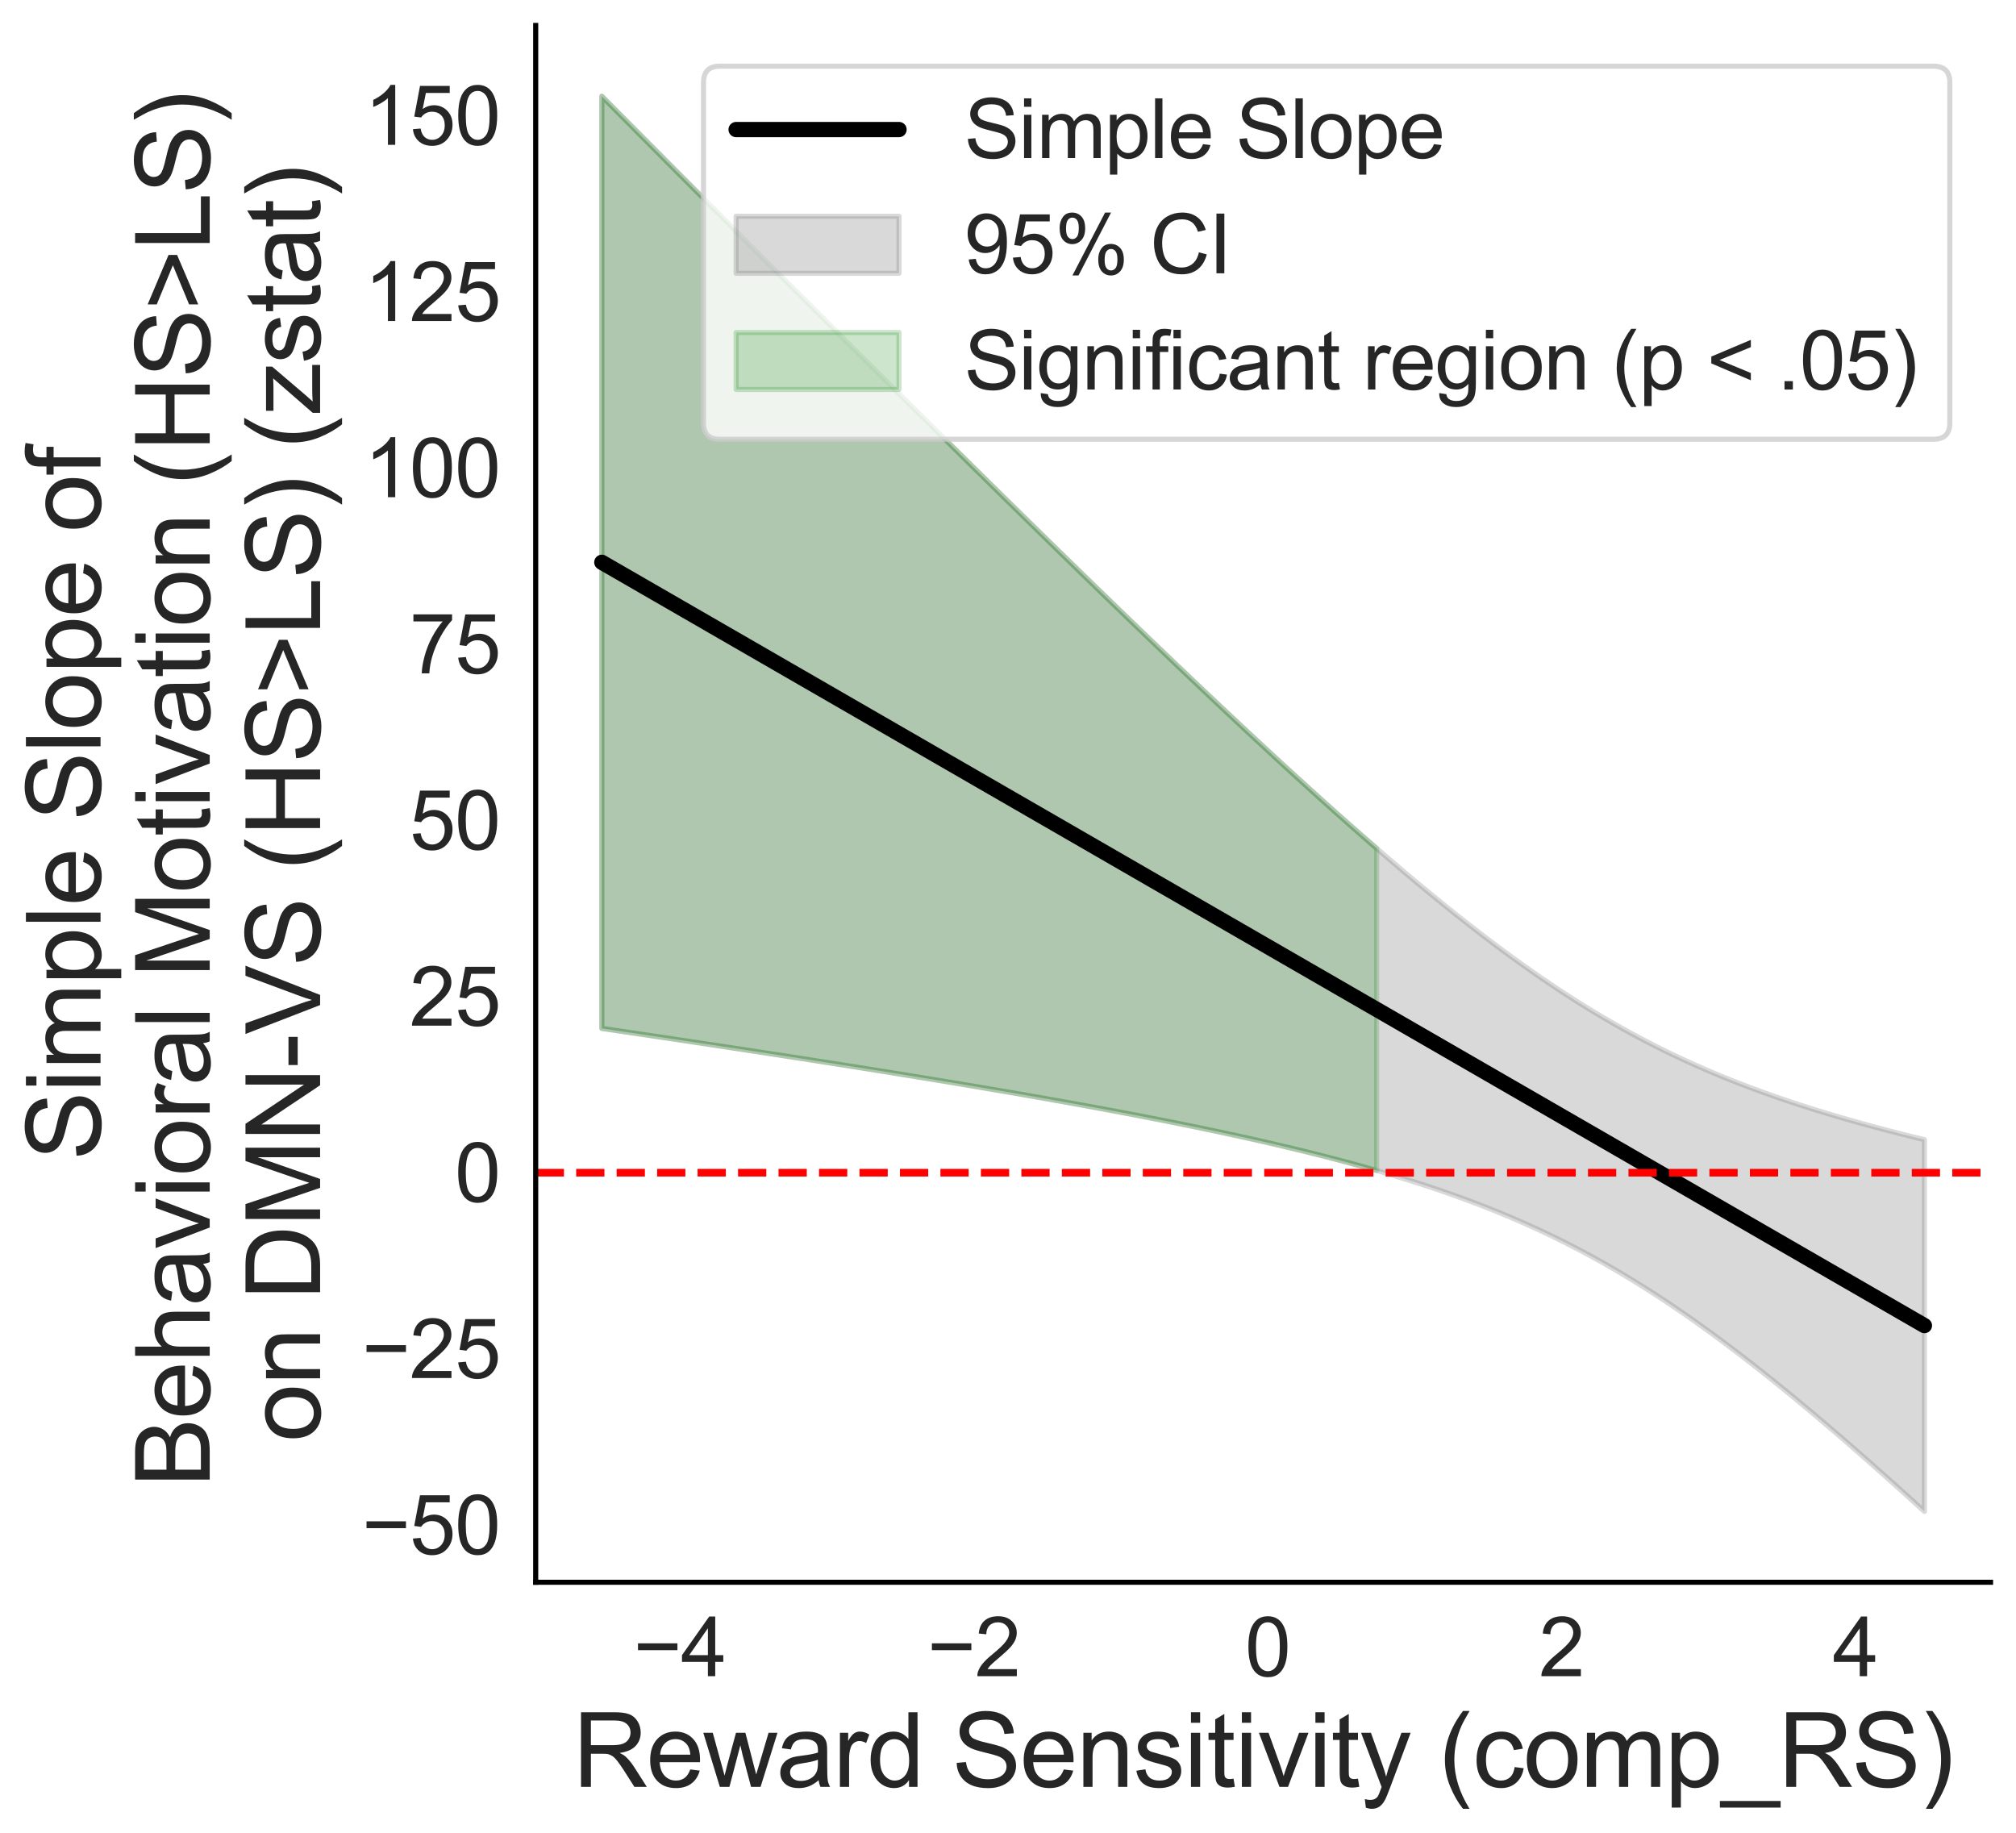 <?xml version="1.0" encoding="utf-8" standalone="no"?>
<!DOCTYPE svg PUBLIC "-//W3C//DTD SVG 1.1//EN"
  "http://www.w3.org/Graphics/SVG/1.1/DTD/svg11.dtd">
<svg xmlns:xlink="http://www.w3.org/1999/xlink" width="396pt" height="360pt" viewBox="0 0 396 360" xmlns="http://www.w3.org/2000/svg" version="1.1">
 <defs>
  <style type="text/css">*{stroke-linejoin: round; stroke-linecap: butt}</style>
 </defs>
 <g id="figure_1">
  <g id="patch_1">
   <path d="M 0 360 
L 396 360 
L 396 0 
L 0 0 
z
" style="fill: #ffffff"/>
  </g>
  <g id="axes_1">
   <g id="patch_2">
    <path d="M 105.226 310.79 
L 391 310.79 
L 391 5 
L 105.226 5 
z
" style="fill: #ffffff"/>
   </g>
   <g id="matplotlib.axis_1">
    <g id="xtick_1">
     <g id="text_1">
      <!-- −4 -->
      <g style="fill: #262626" transform="translate(124.411 329.243) scale(0.16 -0.16)">
       <defs>
        <path id="ArialMT-2212" d="M 3381 1997 
L 356 1997 
L 356 2522 
L 3381 2522 
L 3381 1997 
z
" transform="scale(0.016)"/>
        <path id="ArialMT-34" d="M 2069 0 
L 2069 1097 
L 81 1097 
L 81 1613 
L 2172 4581 
L 2631 4581 
L 2631 1613 
L 3250 1613 
L 3250 1097 
L 2631 1097 
L 2631 0 
L 2069 0 
z
M 2069 1613 
L 2069 3678 
L 634 1613 
L 2069 1613 
z
" transform="scale(0.016)"/>
       </defs>
       <use xlink:href="#ArialMT-2212"/>
       <use xlink:href="#ArialMT-34" x="58.398"/>
      </g>
     </g>
    </g>
    <g id="xtick_2">
     <g id="text_2">
      <!-- −2 -->
      <g style="fill: #262626" transform="translate(182.143 329.243) scale(0.16 -0.16)">
       <defs>
        <path id="ArialMT-32" d="M 3222 541 
L 3222 0 
L 194 0 
Q 188 203 259 391 
Q 375 700 629 1000 
Q 884 1300 1366 1694 
Q 2113 2306 2375 2664 
Q 2638 3022 2638 3341 
Q 2638 3675 2398 3904 
Q 2159 4134 1775 4134 
Q 1369 4134 1125 3890 
Q 881 3647 878 3216 
L 300 3275 
Q 359 3922 746 4261 
Q 1134 4600 1788 4600 
Q 2447 4600 2831 4234 
Q 3216 3869 3216 3328 
Q 3216 3053 3103 2787 
Q 2991 2522 2730 2228 
Q 2469 1934 1863 1422 
Q 1356 997 1212 845 
Q 1069 694 975 541 
L 3222 541 
z
" transform="scale(0.016)"/>
       </defs>
       <use xlink:href="#ArialMT-2212"/>
       <use xlink:href="#ArialMT-32" x="58.398"/>
      </g>
     </g>
    </g>
    <g id="xtick_3">
     <g id="text_3">
      <!-- 0 -->
      <g style="fill: #262626" transform="translate(244.548 329.243) scale(0.16 -0.16)">
       <defs>
        <path id="ArialMT-30" d="M 266 2259 
Q 266 3072 433 3567 
Q 600 4063 929 4331 
Q 1259 4600 1759 4600 
Q 2128 4600 2406 4451 
Q 2684 4303 2865 4023 
Q 3047 3744 3150 3342 
Q 3253 2941 3253 2259 
Q 3253 1453 3087 958 
Q 2922 463 2592 192 
Q 2263 -78 1759 -78 
Q 1097 -78 719 397 
Q 266 969 266 2259 
z
M 844 2259 
Q 844 1131 1108 757 
Q 1372 384 1759 384 
Q 2147 384 2411 759 
Q 2675 1134 2675 2259 
Q 2675 3391 2411 3762 
Q 2147 4134 1753 4134 
Q 1366 4134 1134 3806 
Q 844 3388 844 2259 
z
" transform="scale(0.016)"/>
       </defs>
       <use xlink:href="#ArialMT-30"/>
      </g>
     </g>
    </g>
    <g id="xtick_4">
     <g id="text_4">
      <!-- 2 -->
      <g style="fill: #262626" transform="translate(302.28 329.243) scale(0.16 -0.16)">
       <use xlink:href="#ArialMT-32"/>
      </g>
     </g>
    </g>
    <g id="xtick_5">
     <g id="text_5">
      <!-- 4 -->
      <g style="fill: #262626" transform="translate(360.012 329.243) scale(0.16 -0.16)">
       <use xlink:href="#ArialMT-34"/>
      </g>
     </g>
    </g>
    <g id="text_6">
     <!-- Reward Sensitivity (comp_RS) -->
     <g style="fill: #262626" transform="translate(112.522 350.982) scale(0.2 -0.2)">
      <defs>
       <path id="ArialMT-52" d="M 503 0 
L 503 4581 
L 2534 4581 
Q 3147 4581 3465 4457 
Q 3784 4334 3975 4021 
Q 4166 3709 4166 3331 
Q 4166 2844 3850 2509 
Q 3534 2175 2875 2084 
Q 3116 1969 3241 1856 
Q 3506 1613 3744 1247 
L 4541 0 
L 3778 0 
L 3172 953 
Q 2906 1366 2734 1584 
Q 2563 1803 2427 1890 
Q 2291 1978 2150 2013 
Q 2047 2034 1813 2034 
L 1109 2034 
L 1109 0 
L 503 0 
z
M 1109 2559 
L 2413 2559 
Q 2828 2559 3062 2645 
Q 3297 2731 3419 2920 
Q 3541 3109 3541 3331 
Q 3541 3656 3305 3865 
Q 3069 4075 2559 4075 
L 1109 4075 
L 1109 2559 
z
" transform="scale(0.016)"/>
       <path id="ArialMT-65" d="M 2694 1069 
L 3275 997 
Q 3138 488 2766 206 
Q 2394 -75 1816 -75 
Q 1088 -75 661 373 
Q 234 822 234 1631 
Q 234 2469 665 2931 
Q 1097 3394 1784 3394 
Q 2450 3394 2872 2941 
Q 3294 2488 3294 1666 
Q 3294 1616 3291 1516 
L 816 1516 
Q 847 969 1125 678 
Q 1403 388 1819 388 
Q 2128 388 2347 550 
Q 2566 713 2694 1069 
z
M 847 1978 
L 2700 1978 
Q 2663 2397 2488 2606 
Q 2219 2931 1791 2931 
Q 1403 2931 1139 2672 
Q 875 2413 847 1978 
z
" transform="scale(0.016)"/>
       <path id="ArialMT-77" d="M 1034 0 
L 19 3319 
L 600 3319 
L 1128 1403 
L 1325 691 
Q 1338 744 1497 1375 
L 2025 3319 
L 2603 3319 
L 3100 1394 
L 3266 759 
L 3456 1400 
L 4025 3319 
L 4572 3319 
L 3534 0 
L 2950 0 
L 2422 1988 
L 2294 2553 
L 1622 0 
L 1034 0 
z
" transform="scale(0.016)"/>
       <path id="ArialMT-61" d="M 2588 409 
Q 2275 144 1986 34 
Q 1697 -75 1366 -75 
Q 819 -75 525 192 
Q 231 459 231 875 
Q 231 1119 342 1320 
Q 453 1522 633 1644 
Q 813 1766 1038 1828 
Q 1203 1872 1538 1913 
Q 2219 1994 2541 2106 
Q 2544 2222 2544 2253 
Q 2544 2597 2384 2738 
Q 2169 2928 1744 2928 
Q 1347 2928 1158 2789 
Q 969 2650 878 2297 
L 328 2372 
Q 403 2725 575 2942 
Q 747 3159 1072 3276 
Q 1397 3394 1825 3394 
Q 2250 3394 2515 3294 
Q 2781 3194 2906 3042 
Q 3031 2891 3081 2659 
Q 3109 2516 3109 2141 
L 3109 1391 
Q 3109 606 3145 398 
Q 3181 191 3288 0 
L 2700 0 
Q 2613 175 2588 409 
z
M 2541 1666 
Q 2234 1541 1622 1453 
Q 1275 1403 1131 1340 
Q 988 1278 909 1158 
Q 831 1038 831 891 
Q 831 666 1001 516 
Q 1172 366 1500 366 
Q 1825 366 2078 508 
Q 2331 650 2450 897 
Q 2541 1088 2541 1459 
L 2541 1666 
z
" transform="scale(0.016)"/>
       <path id="ArialMT-72" d="M 416 0 
L 416 3319 
L 922 3319 
L 922 2816 
Q 1116 3169 1280 3281 
Q 1444 3394 1641 3394 
Q 1925 3394 2219 3213 
L 2025 2691 
Q 1819 2813 1613 2813 
Q 1428 2813 1281 2702 
Q 1134 2591 1072 2394 
Q 978 2094 978 1738 
L 978 0 
L 416 0 
z
" transform="scale(0.016)"/>
       <path id="ArialMT-64" d="M 2575 0 
L 2575 419 
Q 2259 -75 1647 -75 
Q 1250 -75 917 144 
Q 584 363 401 755 
Q 219 1147 219 1656 
Q 219 2153 384 2558 
Q 550 2963 881 3178 
Q 1213 3394 1622 3394 
Q 1922 3394 2156 3267 
Q 2391 3141 2538 2938 
L 2538 4581 
L 3097 4581 
L 3097 0 
L 2575 0 
z
M 797 1656 
Q 797 1019 1065 703 
Q 1334 388 1700 388 
Q 2069 388 2326 689 
Q 2584 991 2584 1609 
Q 2584 2291 2321 2609 
Q 2059 2928 1675 2928 
Q 1300 2928 1048 2622 
Q 797 2316 797 1656 
z
" transform="scale(0.016)"/>
       <path id="ArialMT-20" transform="scale(0.016)"/>
       <path id="ArialMT-53" d="M 288 1472 
L 859 1522 
Q 900 1178 1048 958 
Q 1197 738 1509 602 
Q 1822 466 2213 466 
Q 2559 466 2825 569 
Q 3091 672 3220 851 
Q 3350 1031 3350 1244 
Q 3350 1459 3225 1620 
Q 3100 1781 2813 1891 
Q 2628 1963 1997 2114 
Q 1366 2266 1113 2400 
Q 784 2572 623 2826 
Q 463 3081 463 3397 
Q 463 3744 659 4045 
Q 856 4347 1234 4503 
Q 1613 4659 2075 4659 
Q 2584 4659 2973 4495 
Q 3363 4331 3572 4012 
Q 3781 3694 3797 3291 
L 3216 3247 
Q 3169 3681 2898 3903 
Q 2628 4125 2100 4125 
Q 1550 4125 1298 3923 
Q 1047 3722 1047 3438 
Q 1047 3191 1225 3031 
Q 1400 2872 2139 2705 
Q 2878 2538 3153 2413 
Q 3553 2228 3743 1945 
Q 3934 1663 3934 1294 
Q 3934 928 3725 604 
Q 3516 281 3123 101 
Q 2731 -78 2241 -78 
Q 1619 -78 1198 103 
Q 778 284 539 648 
Q 300 1013 288 1472 
z
" transform="scale(0.016)"/>
       <path id="ArialMT-6e" d="M 422 0 
L 422 3319 
L 928 3319 
L 928 2847 
Q 1294 3394 1984 3394 
Q 2284 3394 2536 3286 
Q 2788 3178 2913 3003 
Q 3038 2828 3088 2588 
Q 3119 2431 3119 2041 
L 3119 0 
L 2556 0 
L 2556 2019 
Q 2556 2363 2490 2533 
Q 2425 2703 2258 2804 
Q 2091 2906 1866 2906 
Q 1506 2906 1245 2678 
Q 984 2450 984 1813 
L 984 0 
L 422 0 
z
" transform="scale(0.016)"/>
       <path id="ArialMT-73" d="M 197 991 
L 753 1078 
Q 800 744 1014 566 
Q 1228 388 1613 388 
Q 2000 388 2187 545 
Q 2375 703 2375 916 
Q 2375 1106 2209 1216 
Q 2094 1291 1634 1406 
Q 1016 1563 777 1677 
Q 538 1791 414 1992 
Q 291 2194 291 2438 
Q 291 2659 392 2848 
Q 494 3038 669 3163 
Q 800 3259 1026 3326 
Q 1253 3394 1513 3394 
Q 1903 3394 2198 3281 
Q 2494 3169 2634 2976 
Q 2775 2784 2828 2463 
L 2278 2388 
Q 2241 2644 2061 2787 
Q 1881 2931 1553 2931 
Q 1166 2931 1000 2803 
Q 834 2675 834 2503 
Q 834 2394 903 2306 
Q 972 2216 1119 2156 
Q 1203 2125 1616 2013 
Q 2213 1853 2448 1751 
Q 2684 1650 2818 1456 
Q 2953 1263 2953 975 
Q 2953 694 2789 445 
Q 2625 197 2315 61 
Q 2006 -75 1616 -75 
Q 969 -75 630 194 
Q 291 463 197 991 
z
" transform="scale(0.016)"/>
       <path id="ArialMT-69" d="M 425 3934 
L 425 4581 
L 988 4581 
L 988 3934 
L 425 3934 
z
M 425 0 
L 425 3319 
L 988 3319 
L 988 0 
L 425 0 
z
" transform="scale(0.016)"/>
       <path id="ArialMT-74" d="M 1650 503 
L 1731 6 
Q 1494 -44 1306 -44 
Q 1000 -44 831 53 
Q 663 150 594 308 
Q 525 466 525 972 
L 525 2881 
L 113 2881 
L 113 3319 
L 525 3319 
L 525 4141 
L 1084 4478 
L 1084 3319 
L 1650 3319 
L 1650 2881 
L 1084 2881 
L 1084 941 
Q 1084 700 1114 631 
Q 1144 563 1211 522 
Q 1278 481 1403 481 
Q 1497 481 1650 503 
z
" transform="scale(0.016)"/>
       <path id="ArialMT-76" d="M 1344 0 
L 81 3319 
L 675 3319 
L 1388 1331 
Q 1503 1009 1600 663 
Q 1675 925 1809 1294 
L 2547 3319 
L 3125 3319 
L 1869 0 
L 1344 0 
z
" transform="scale(0.016)"/>
       <path id="ArialMT-79" d="M 397 -1278 
L 334 -750 
Q 519 -800 656 -800 
Q 844 -800 956 -737 
Q 1069 -675 1141 -563 
Q 1194 -478 1313 -144 
Q 1328 -97 1363 -6 
L 103 3319 
L 709 3319 
L 1400 1397 
Q 1534 1031 1641 628 
Q 1738 1016 1872 1384 
L 2581 3319 
L 3144 3319 
L 1881 -56 
Q 1678 -603 1566 -809 
Q 1416 -1088 1222 -1217 
Q 1028 -1347 759 -1347 
Q 597 -1347 397 -1278 
z
" transform="scale(0.016)"/>
       <path id="ArialMT-28" d="M 1497 -1347 
Q 1031 -759 709 28 
Q 388 816 388 1659 
Q 388 2403 628 3084 
Q 909 3875 1497 4659 
L 1900 4659 
Q 1522 4009 1400 3731 
Q 1209 3300 1100 2831 
Q 966 2247 966 1656 
Q 966 153 1900 -1347 
L 1497 -1347 
z
" transform="scale(0.016)"/>
       <path id="ArialMT-63" d="M 2588 1216 
L 3141 1144 
Q 3050 572 2676 248 
Q 2303 -75 1759 -75 
Q 1078 -75 664 370 
Q 250 816 250 1647 
Q 250 2184 428 2587 
Q 606 2991 970 3192 
Q 1334 3394 1763 3394 
Q 2303 3394 2647 3120 
Q 2991 2847 3088 2344 
L 2541 2259 
Q 2463 2594 2264 2762 
Q 2066 2931 1784 2931 
Q 1359 2931 1093 2626 
Q 828 2322 828 1663 
Q 828 994 1084 691 
Q 1341 388 1753 388 
Q 2084 388 2306 591 
Q 2528 794 2588 1216 
z
" transform="scale(0.016)"/>
       <path id="ArialMT-6f" d="M 213 1659 
Q 213 2581 725 3025 
Q 1153 3394 1769 3394 
Q 2453 3394 2887 2945 
Q 3322 2497 3322 1706 
Q 3322 1066 3130 698 
Q 2938 331 2570 128 
Q 2203 -75 1769 -75 
Q 1072 -75 642 372 
Q 213 819 213 1659 
z
M 791 1659 
Q 791 1022 1069 705 
Q 1347 388 1769 388 
Q 2188 388 2466 706 
Q 2744 1025 2744 1678 
Q 2744 2294 2464 2611 
Q 2184 2928 1769 2928 
Q 1347 2928 1069 2612 
Q 791 2297 791 1659 
z
" transform="scale(0.016)"/>
       <path id="ArialMT-6d" d="M 422 0 
L 422 3319 
L 925 3319 
L 925 2853 
Q 1081 3097 1340 3245 
Q 1600 3394 1931 3394 
Q 2300 3394 2536 3241 
Q 2772 3088 2869 2813 
Q 3263 3394 3894 3394 
Q 4388 3394 4653 3120 
Q 4919 2847 4919 2278 
L 4919 0 
L 4359 0 
L 4359 2091 
Q 4359 2428 4304 2576 
Q 4250 2725 4106 2815 
Q 3963 2906 3769 2906 
Q 3419 2906 3187 2673 
Q 2956 2441 2956 1928 
L 2956 0 
L 2394 0 
L 2394 2156 
Q 2394 2531 2256 2718 
Q 2119 2906 1806 2906 
Q 1569 2906 1367 2781 
Q 1166 2656 1075 2415 
Q 984 2175 984 1722 
L 984 0 
L 422 0 
z
" transform="scale(0.016)"/>
       <path id="ArialMT-70" d="M 422 -1272 
L 422 3319 
L 934 3319 
L 934 2888 
Q 1116 3141 1344 3267 
Q 1572 3394 1897 3394 
Q 2322 3394 2647 3175 
Q 2972 2956 3137 2557 
Q 3303 2159 3303 1684 
Q 3303 1175 3120 767 
Q 2938 359 2589 142 
Q 2241 -75 1856 -75 
Q 1575 -75 1351 44 
Q 1128 163 984 344 
L 984 -1272 
L 422 -1272 
z
M 931 1641 
Q 931 1000 1190 694 
Q 1450 388 1819 388 
Q 2194 388 2461 705 
Q 2728 1022 2728 1688 
Q 2728 2322 2467 2637 
Q 2206 2953 1844 2953 
Q 1484 2953 1207 2617 
Q 931 2281 931 1641 
z
" transform="scale(0.016)"/>
       <path id="ArialMT-5f" d="M -97 -1272 
L -97 -866 
L 3631 -866 
L 3631 -1272 
L -97 -1272 
z
" transform="scale(0.016)"/>
       <path id="ArialMT-29" d="M 791 -1347 
L 388 -1347 
Q 1322 153 1322 1656 
Q 1322 2244 1188 2822 
Q 1081 3291 891 3722 
Q 769 4003 388 4659 
L 791 4659 
Q 1378 3875 1659 3084 
Q 1900 2403 1900 1659 
Q 1900 816 1576 28 
Q 1253 -759 791 -1347 
z
" transform="scale(0.016)"/>
      </defs>
      <use xlink:href="#ArialMT-52"/>
      <use xlink:href="#ArialMT-65" x="72.217"/>
      <use xlink:href="#ArialMT-77" x="127.832"/>
      <use xlink:href="#ArialMT-61" x="200.049"/>
      <use xlink:href="#ArialMT-72" x="255.664"/>
      <use xlink:href="#ArialMT-64" x="288.965"/>
      <use xlink:href="#ArialMT-20" x="344.58"/>
      <use xlink:href="#ArialMT-53" x="372.363"/>
      <use xlink:href="#ArialMT-65" x="439.062"/>
      <use xlink:href="#ArialMT-6e" x="494.678"/>
      <use xlink:href="#ArialMT-73" x="550.293"/>
      <use xlink:href="#ArialMT-69" x="600.293"/>
      <use xlink:href="#ArialMT-74" x="622.51"/>
      <use xlink:href="#ArialMT-69" x="650.293"/>
      <use xlink:href="#ArialMT-76" x="672.51"/>
      <use xlink:href="#ArialMT-69" x="722.51"/>
      <use xlink:href="#ArialMT-74" x="744.727"/>
      <use xlink:href="#ArialMT-79" x="772.51"/>
      <use xlink:href="#ArialMT-20" x="822.51"/>
      <use xlink:href="#ArialMT-28" x="850.293"/>
      <use xlink:href="#ArialMT-63" x="883.594"/>
      <use xlink:href="#ArialMT-6f" x="933.594"/>
      <use xlink:href="#ArialMT-6d" x="989.209"/>
      <use xlink:href="#ArialMT-70" x="1072.51"/>
      <use xlink:href="#ArialMT-5f" x="1128.125"/>
      <use xlink:href="#ArialMT-52" x="1183.74"/>
      <use xlink:href="#ArialMT-53" x="1255.957"/>
      <use xlink:href="#ArialMT-29" x="1322.656"/>
     </g>
    </g>
   </g>
   <g id="matplotlib.axis_2">
    <g id="ytick_1">
     <g id="text_7">
      <!-- −50 -->
      <g style="fill: #262626" transform="translate(71.086 305.278) scale(0.16 -0.16)">
       <defs>
        <path id="ArialMT-35" d="M 266 1200 
L 856 1250 
Q 922 819 1161 601 
Q 1400 384 1738 384 
Q 2144 384 2425 690 
Q 2706 997 2706 1503 
Q 2706 1984 2436 2262 
Q 2166 2541 1728 2541 
Q 1456 2541 1237 2417 
Q 1019 2294 894 2097 
L 366 2166 
L 809 4519 
L 3088 4519 
L 3088 3981 
L 1259 3981 
L 1013 2750 
Q 1425 3038 1878 3038 
Q 2478 3038 2890 2622 
Q 3303 2206 3303 1553 
Q 3303 931 2941 478 
Q 2500 -78 1738 -78 
Q 1113 -78 717 272 
Q 322 622 266 1200 
z
" transform="scale(0.016)"/>
       </defs>
       <use xlink:href="#ArialMT-2212"/>
       <use xlink:href="#ArialMT-35" x="58.398"/>
       <use xlink:href="#ArialMT-30" x="114.014"/>
      </g>
     </g>
    </g>
    <g id="ytick_2">
     <g id="text_8">
      <!-- −25 -->
      <g style="fill: #262626" transform="translate(71.086 270.674) scale(0.16 -0.16)">
       <use xlink:href="#ArialMT-2212"/>
       <use xlink:href="#ArialMT-32" x="58.398"/>
       <use xlink:href="#ArialMT-35" x="114.014"/>
      </g>
     </g>
    </g>
    <g id="ytick_3">
     <g id="text_9">
      <!-- 0 -->
      <g style="fill: #262626" transform="translate(89.329 236.07) scale(0.16 -0.16)">
       <use xlink:href="#ArialMT-30"/>
      </g>
     </g>
    </g>
    <g id="ytick_4">
     <g id="text_10">
      <!-- 25 -->
      <g style="fill: #262626" transform="translate(80.431 201.466) scale(0.16 -0.16)">
       <use xlink:href="#ArialMT-32"/>
       <use xlink:href="#ArialMT-35" x="55.615"/>
      </g>
     </g>
    </g>
    <g id="ytick_5">
     <g id="text_11">
      <!-- 50 -->
      <g style="fill: #262626" transform="translate(80.431 166.863) scale(0.16 -0.16)">
       <use xlink:href="#ArialMT-35"/>
       <use xlink:href="#ArialMT-30" x="55.615"/>
      </g>
     </g>
    </g>
    <g id="ytick_6">
     <g id="text_12">
      <!-- 75 -->
      <g style="fill: #262626" transform="translate(80.431 132.259) scale(0.16 -0.16)">
       <defs>
        <path id="ArialMT-37" d="M 303 3981 
L 303 4522 
L 3269 4522 
L 3269 4084 
Q 2831 3619 2401 2847 
Q 1972 2075 1738 1259 
Q 1569 684 1522 0 
L 944 0 
Q 953 541 1156 1306 
Q 1359 2072 1739 2783 
Q 2119 3494 2547 3981 
L 303 3981 
z
" transform="scale(0.016)"/>
       </defs>
       <use xlink:href="#ArialMT-37"/>
       <use xlink:href="#ArialMT-35" x="55.615"/>
      </g>
     </g>
    </g>
    <g id="ytick_7">
     <g id="text_13">
      <!-- 100 -->
      <g style="fill: #262626" transform="translate(71.534 97.655) scale(0.16 -0.16)">
       <defs>
        <path id="ArialMT-31" d="M 2384 0 
L 1822 0 
L 1822 3584 
Q 1619 3391 1289 3197 
Q 959 3003 697 2906 
L 697 3450 
Q 1169 3672 1522 3987 
Q 1875 4303 2022 4600 
L 2384 4600 
L 2384 0 
z
" transform="scale(0.016)"/>
       </defs>
       <use xlink:href="#ArialMT-31"/>
       <use xlink:href="#ArialMT-30" x="55.615"/>
       <use xlink:href="#ArialMT-30" x="111.23"/>
      </g>
     </g>
    </g>
    <g id="ytick_8">
     <g id="text_14">
      <!-- 125 -->
      <g style="fill: #262626" transform="translate(71.534 63.051) scale(0.16 -0.16)">
       <use xlink:href="#ArialMT-31"/>
       <use xlink:href="#ArialMT-32" x="55.615"/>
       <use xlink:href="#ArialMT-35" x="111.23"/>
      </g>
     </g>
    </g>
    <g id="ytick_9">
     <g id="text_15">
      <!-- 150 -->
      <g style="fill: #262626" transform="translate(71.534 28.448) scale(0.16 -0.16)">
       <use xlink:href="#ArialMT-31"/>
       <use xlink:href="#ArialMT-35" x="55.615"/>
       <use xlink:href="#ArialMT-30" x="111.23"/>
      </g>
     </g>
    </g>
    <g id="text_16">
     <!-- Simple Slope of -->
     <g style="fill: #262626" transform="translate(19.75 227.931) rotate(-90) scale(0.2 -0.2)">
      <defs>
       <path id="ArialMT-6c" d="M 409 0 
L 409 4581 
L 972 4581 
L 972 0 
L 409 0 
z
" transform="scale(0.016)"/>
       <path id="ArialMT-66" d="M 556 0 
L 556 2881 
L 59 2881 
L 59 3319 
L 556 3319 
L 556 3672 
Q 556 4006 616 4169 
Q 697 4388 901 4523 
Q 1106 4659 1475 4659 
Q 1713 4659 2000 4603 
L 1916 4113 
Q 1741 4144 1584 4144 
Q 1328 4144 1222 4034 
Q 1116 3925 1116 3625 
L 1116 3319 
L 1763 3319 
L 1763 2881 
L 1116 2881 
L 1116 0 
L 556 0 
z
" transform="scale(0.016)"/>
      </defs>
      <use xlink:href="#ArialMT-53"/>
      <use xlink:href="#ArialMT-69" x="66.699"/>
      <use xlink:href="#ArialMT-6d" x="88.916"/>
      <use xlink:href="#ArialMT-70" x="172.217"/>
      <use xlink:href="#ArialMT-6c" x="227.832"/>
      <use xlink:href="#ArialMT-65" x="250.049"/>
      <use xlink:href="#ArialMT-20" x="305.664"/>
      <use xlink:href="#ArialMT-53" x="333.447"/>
      <use xlink:href="#ArialMT-6c" x="400.146"/>
      <use xlink:href="#ArialMT-6f" x="422.363"/>
      <use xlink:href="#ArialMT-70" x="477.979"/>
      <use xlink:href="#ArialMT-65" x="533.594"/>
      <use xlink:href="#ArialMT-20" x="589.209"/>
      <use xlink:href="#ArialMT-6f" x="616.992"/>
      <use xlink:href="#ArialMT-66" x="672.607"/>
     </g>
     <!--  Behavioral Motivation (HS&gt;LS) -->
     <g style="fill: #262626" transform="translate(41.196 297.675) rotate(-90) scale(0.2 -0.2)">
      <defs>
       <path id="ArialMT-42" d="M 469 0 
L 469 4581 
L 2188 4581 
Q 2713 4581 3030 4442 
Q 3347 4303 3526 4014 
Q 3706 3725 3706 3409 
Q 3706 3116 3547 2856 
Q 3388 2597 3066 2438 
Q 3481 2316 3704 2022 
Q 3928 1728 3928 1328 
Q 3928 1006 3792 729 
Q 3656 453 3456 303 
Q 3256 153 2954 76 
Q 2653 0 2216 0 
L 469 0 
z
M 1075 2656 
L 2066 2656 
Q 2469 2656 2644 2709 
Q 2875 2778 2992 2937 
Q 3109 3097 3109 3338 
Q 3109 3566 3000 3739 
Q 2891 3913 2687 3977 
Q 2484 4041 1991 4041 
L 1075 4041 
L 1075 2656 
z
M 1075 541 
L 2216 541 
Q 2509 541 2628 563 
Q 2838 600 2978 687 
Q 3119 775 3209 942 
Q 3300 1109 3300 1328 
Q 3300 1584 3169 1773 
Q 3038 1963 2805 2039 
Q 2572 2116 2134 2116 
L 1075 2116 
L 1075 541 
z
" transform="scale(0.016)"/>
       <path id="ArialMT-68" d="M 422 0 
L 422 4581 
L 984 4581 
L 984 2938 
Q 1378 3394 1978 3394 
Q 2347 3394 2619 3248 
Q 2891 3103 3008 2847 
Q 3125 2591 3125 2103 
L 3125 0 
L 2563 0 
L 2563 2103 
Q 2563 2525 2380 2717 
Q 2197 2909 1863 2909 
Q 1613 2909 1392 2779 
Q 1172 2650 1078 2428 
Q 984 2206 984 1816 
L 984 0 
L 422 0 
z
" transform="scale(0.016)"/>
       <path id="ArialMT-4d" d="M 475 0 
L 475 4581 
L 1388 4581 
L 2472 1338 
Q 2622 884 2691 659 
Q 2769 909 2934 1394 
L 4031 4581 
L 4847 4581 
L 4847 0 
L 4263 0 
L 4263 3834 
L 2931 0 
L 2384 0 
L 1059 3900 
L 1059 0 
L 475 0 
z
" transform="scale(0.016)"/>
       <path id="ArialMT-48" d="M 513 0 
L 513 4581 
L 1119 4581 
L 1119 2700 
L 3500 2700 
L 3500 4581 
L 4106 4581 
L 4106 0 
L 3500 0 
L 3500 2159 
L 1119 2159 
L 1119 0 
L 513 0 
z
" transform="scale(0.016)"/>
       <path id="ArialMT-3e" d="M 3384 2003 
L 350 706 
L 350 1266 
L 2753 2263 
L 350 3250 
L 350 3809 
L 3384 2528 
L 3384 2003 
z
" transform="scale(0.016)"/>
       <path id="ArialMT-4c" d="M 469 0 
L 469 4581 
L 1075 4581 
L 1075 541 
L 3331 541 
L 3331 0 
L 469 0 
z
" transform="scale(0.016)"/>
      </defs>
      <use xlink:href="#ArialMT-20"/>
      <use xlink:href="#ArialMT-42" x="27.783"/>
      <use xlink:href="#ArialMT-65" x="94.482"/>
      <use xlink:href="#ArialMT-68" x="150.098"/>
      <use xlink:href="#ArialMT-61" x="205.713"/>
      <use xlink:href="#ArialMT-76" x="261.328"/>
      <use xlink:href="#ArialMT-69" x="311.328"/>
      <use xlink:href="#ArialMT-6f" x="333.545"/>
      <use xlink:href="#ArialMT-72" x="389.16"/>
      <use xlink:href="#ArialMT-61" x="422.461"/>
      <use xlink:href="#ArialMT-6c" x="478.076"/>
      <use xlink:href="#ArialMT-20" x="500.293"/>
      <use xlink:href="#ArialMT-4d" x="528.076"/>
      <use xlink:href="#ArialMT-6f" x="611.377"/>
      <use xlink:href="#ArialMT-74" x="666.992"/>
      <use xlink:href="#ArialMT-69" x="694.775"/>
      <use xlink:href="#ArialMT-76" x="716.992"/>
      <use xlink:href="#ArialMT-61" x="766.992"/>
      <use xlink:href="#ArialMT-74" x="822.607"/>
      <use xlink:href="#ArialMT-69" x="850.391"/>
      <use xlink:href="#ArialMT-6f" x="872.607"/>
      <use xlink:href="#ArialMT-6e" x="928.223"/>
      <use xlink:href="#ArialMT-20" x="983.838"/>
      <use xlink:href="#ArialMT-28" x="1011.621"/>
      <use xlink:href="#ArialMT-48" x="1044.922"/>
      <use xlink:href="#ArialMT-53" x="1117.139"/>
      <use xlink:href="#ArialMT-3e" x="1183.838"/>
      <use xlink:href="#ArialMT-4c" x="1242.236"/>
      <use xlink:href="#ArialMT-53" x="1297.852"/>
      <use xlink:href="#ArialMT-29" x="1364.551"/>
     </g>
     <!-- on DMN-VS (HS&gt;LS) (zstat) -->
     <g style="fill: #262626" transform="translate(62.877 283.195) rotate(-90) scale(0.2 -0.2)">
      <defs>
       <path id="ArialMT-44" d="M 494 0 
L 494 4581 
L 2072 4581 
Q 2606 4581 2888 4516 
Q 3281 4425 3559 4188 
Q 3922 3881 4101 3404 
Q 4281 2928 4281 2316 
Q 4281 1794 4159 1391 
Q 4038 988 3847 723 
Q 3656 459 3429 307 
Q 3203 156 2883 78 
Q 2563 0 2147 0 
L 494 0 
z
M 1100 541 
L 2078 541 
Q 2531 541 2789 625 
Q 3047 709 3200 863 
Q 3416 1078 3536 1442 
Q 3656 1806 3656 2325 
Q 3656 3044 3420 3430 
Q 3184 3816 2847 3947 
Q 2603 4041 2063 4041 
L 1100 4041 
L 1100 541 
z
" transform="scale(0.016)"/>
       <path id="ArialMT-4e" d="M 488 0 
L 488 4581 
L 1109 4581 
L 3516 984 
L 3516 4581 
L 4097 4581 
L 4097 0 
L 3475 0 
L 1069 3600 
L 1069 0 
L 488 0 
z
" transform="scale(0.016)"/>
       <path id="ArialMT-2d" d="M 203 1375 
L 203 1941 
L 1931 1941 
L 1931 1375 
L 203 1375 
z
" transform="scale(0.016)"/>
       <path id="ArialMT-56" d="M 1803 0 
L 28 4581 
L 684 4581 
L 1875 1253 
Q 2019 853 2116 503 
Q 2222 878 2363 1253 
L 3600 4581 
L 4219 4581 
L 2425 0 
L 1803 0 
z
" transform="scale(0.016)"/>
       <path id="ArialMT-7a" d="M 125 0 
L 125 456 
L 2238 2881 
Q 1878 2863 1603 2863 
L 250 2863 
L 250 3319 
L 2963 3319 
L 2963 2947 
L 1166 841 
L 819 456 
Q 1197 484 1528 484 
L 3063 484 
L 3063 0 
L 125 0 
z
" transform="scale(0.016)"/>
      </defs>
      <use xlink:href="#ArialMT-6f"/>
      <use xlink:href="#ArialMT-6e" x="55.615"/>
      <use xlink:href="#ArialMT-20" x="111.23"/>
      <use xlink:href="#ArialMT-44" x="139.014"/>
      <use xlink:href="#ArialMT-4d" x="211.23"/>
      <use xlink:href="#ArialMT-4e" x="294.531"/>
      <use xlink:href="#ArialMT-2d" x="366.748"/>
      <use xlink:href="#ArialMT-56" x="400.049"/>
      <use xlink:href="#ArialMT-53" x="466.748"/>
      <use xlink:href="#ArialMT-20" x="533.447"/>
      <use xlink:href="#ArialMT-28" x="561.23"/>
      <use xlink:href="#ArialMT-48" x="594.531"/>
      <use xlink:href="#ArialMT-53" x="666.748"/>
      <use xlink:href="#ArialMT-3e" x="733.447"/>
      <use xlink:href="#ArialMT-4c" x="791.846"/>
      <use xlink:href="#ArialMT-53" x="847.461"/>
      <use xlink:href="#ArialMT-29" x="914.16"/>
      <use xlink:href="#ArialMT-20" x="947.461"/>
      <use xlink:href="#ArialMT-28" x="975.244"/>
      <use xlink:href="#ArialMT-7a" x="1008.545"/>
      <use xlink:href="#ArialMT-73" x="1058.545"/>
      <use xlink:href="#ArialMT-74" x="1108.545"/>
      <use xlink:href="#ArialMT-61" x="1136.328"/>
      <use xlink:href="#ArialMT-74" x="1191.943"/>
      <use xlink:href="#ArialMT-29" x="1219.727"/>
     </g>
    </g>
   </g>
   <g id="PolyCollection_1">
    <defs>
     <path id="ma52d05ecb1" d="M 118.216 -341.1 
L 118.216 -157.997 
L 120.84 -157.61 
L 123.464 -157.222 
L 126.088 -156.833 
L 128.712 -156.443 
L 131.337 -156.052 
L 133.961 -155.659 
L 136.585 -155.265 
L 139.209 -154.87 
L 141.833 -154.474 
L 144.458 -154.075 
L 147.082 -153.676 
L 149.706 -153.275 
L 152.33 -152.872 
L 154.954 -152.467 
L 157.579 -152.061 
L 160.203 -151.652 
L 162.827 -151.242 
L 165.451 -150.83 
L 168.075 -150.415 
L 170.699 -149.998 
L 173.324 -149.579 
L 175.948 -149.157 
L 178.572 -148.733 
L 181.196 -148.306 
L 183.82 -147.876 
L 186.445 -147.443 
L 189.069 -147.007 
L 191.693 -146.567 
L 194.317 -146.124 
L 196.941 -145.677 
L 199.566 -145.226 
L 202.19 -144.77 
L 204.814 -144.311 
L 207.438 -143.846 
L 210.062 -143.377 
L 212.686 -142.902 
L 215.311 -142.422 
L 217.935 -141.936 
L 220.559 -141.444 
L 223.183 -140.944 
L 225.807 -140.438 
L 228.432 -139.924 
L 231.056 -139.402 
L 233.68 -138.871 
L 236.304 -138.331 
L 238.928 -137.781 
L 241.553 -137.22 
L 244.177 -136.648 
L 246.801 -136.063 
L 249.425 -135.466 
L 252.049 -134.854 
L 254.673 -134.228 
L 257.298 -133.585 
L 259.922 -132.925 
L 262.546 -132.246 
L 265.17 -131.546 
L 267.794 -130.825 
L 270.419 -130.081 
L 273.043 -129.312 
L 275.667 -128.516 
L 278.291 -127.69 
L 280.915 -126.834 
L 283.54 -125.945 
L 286.164 -125.02 
L 288.788 -124.058 
L 291.412 -123.055 
L 294.036 -122.01 
L 296.66 -120.921 
L 299.285 -119.784 
L 301.909 -118.598 
L 304.533 -117.361 
L 307.157 -116.071 
L 309.781 -114.727 
L 312.406 -113.328 
L 315.03 -111.872 
L 317.654 -110.359 
L 320.278 -108.79 
L 322.902 -107.165 
L 325.527 -105.484 
L 328.151 -103.748 
L 330.775 -101.96 
L 333.399 -100.12 
L 336.023 -98.231 
L 338.647 -96.295 
L 341.272 -94.314 
L 343.896 -92.291 
L 346.52 -90.227 
L 349.144 -88.125 
L 351.768 -85.988 
L 354.393 -83.817 
L 357.017 -81.616 
L 359.641 -79.385 
L 362.265 -77.127 
L 364.889 -74.845 
L 367.514 -72.538 
L 370.138 -70.21 
L 372.762 -67.862 
L 375.386 -65.494 
L 378.01 -63.11 
L 378.01 -136.142 
L 378.01 -136.142 
L 375.386 -136.786 
L 372.762 -137.448 
L 370.138 -138.128 
L 367.514 -138.828 
L 364.889 -139.551 
L 362.265 -140.297 
L 359.641 -141.068 
L 357.017 -141.866 
L 354.393 -142.693 
L 351.768 -143.551 
L 349.144 -144.443 
L 346.52 -145.37 
L 343.896 -146.335 
L 341.272 -147.34 
L 338.647 -148.388 
L 336.023 -149.48 
L 333.399 -150.62 
L 330.775 -151.809 
L 328.151 -153.05 
L 325.527 -154.343 
L 322.902 -155.691 
L 320.278 -157.094 
L 317.654 -158.553 
L 315.03 -160.07 
L 312.406 -161.642 
L 309.781 -163.272 
L 307.157 -164.956 
L 304.533 -166.695 
L 301.909 -168.487 
L 299.285 -170.33 
L 296.66 -172.222 
L 294.036 -174.161 
L 291.412 -176.145 
L 288.788 -178.171 
L 286.164 -180.237 
L 283.54 -182.341 
L 280.915 -184.481 
L 278.291 -186.653 
L 275.667 -188.857 
L 273.043 -191.089 
L 270.419 -193.349 
L 267.794 -195.633 
L 265.17 -197.941 
L 262.546 -200.271 
L 259.922 -202.62 
L 257.298 -204.989 
L 254.673 -207.375 
L 252.049 -209.777 
L 249.425 -212.194 
L 246.801 -214.625 
L 244.177 -217.07 
L 241.553 -219.526 
L 238.928 -221.994 
L 236.304 -224.473 
L 233.68 -226.962 
L 231.056 -229.459 
L 228.432 -231.966 
L 225.807 -234.481 
L 223.183 -237.003 
L 220.559 -239.533 
L 217.935 -242.069 
L 215.311 -244.611 
L 212.686 -247.16 
L 210.062 -249.714 
L 207.438 -252.273 
L 204.814 -254.838 
L 202.19 -257.407 
L 199.566 -259.98 
L 196.941 -262.558 
L 194.317 -265.14 
L 191.693 -267.725 
L 189.069 -270.314 
L 186.445 -272.907 
L 183.82 -275.503 
L 181.196 -278.101 
L 178.572 -280.703 
L 175.948 -283.307 
L 173.324 -285.914 
L 170.699 -288.524 
L 168.075 -291.136 
L 165.451 -293.75 
L 162.827 -296.366 
L 160.203 -298.985 
L 157.579 -301.605 
L 154.954 -304.227 
L 152.33 -306.852 
L 149.706 -309.477 
L 147.082 -312.105 
L 144.458 -314.734 
L 141.833 -317.365 
L 139.209 -319.997 
L 136.585 -322.63 
L 133.961 -325.265 
L 131.337 -327.902 
L 128.712 -330.539 
L 126.088 -333.178 
L 123.464 -335.818 
L 120.84 -338.458 
L 118.216 -341.1 
z
" style="stroke: #808080; stroke-opacity: 0.3"/>
    </defs>
    <g clip-path="url(#p23791a4eb6)">
     <use xlink:href="#ma52d05ecb1" x="0" y="360" style="fill: #808080; fill-opacity: 0.3; stroke: #808080; stroke-opacity: 0.3"/>
    </g>
   </g>
   <g id="PolyCollection_2">
    <defs>
     <path id="m5e777de15d" d="M 118.216 -341.1 
L 118.216 -157.997 
L 120.84 -157.61 
L 123.464 -157.222 
L 126.088 -156.833 
L 128.712 -156.443 
L 131.337 -156.052 
L 133.961 -155.659 
L 136.585 -155.265 
L 139.209 -154.87 
L 141.833 -154.474 
L 144.458 -154.075 
L 147.082 -153.676 
L 149.706 -153.275 
L 152.33 -152.872 
L 154.954 -152.467 
L 157.579 -152.061 
L 160.203 -151.652 
L 162.827 -151.242 
L 165.451 -150.83 
L 168.075 -150.415 
L 170.699 -149.998 
L 173.324 -149.579 
L 175.948 -149.157 
L 178.572 -148.733 
L 181.196 -148.306 
L 183.82 -147.876 
L 186.445 -147.443 
L 189.069 -147.007 
L 191.693 -146.567 
L 194.317 -146.124 
L 196.941 -145.677 
L 199.566 -145.226 
L 202.19 -144.77 
L 204.814 -144.311 
L 207.438 -143.846 
L 210.062 -143.377 
L 212.686 -142.902 
L 215.311 -142.422 
L 217.935 -141.936 
L 220.559 -141.444 
L 223.183 -140.944 
L 225.807 -140.438 
L 228.432 -139.924 
L 231.056 -139.402 
L 233.68 -138.871 
L 236.304 -138.331 
L 238.928 -137.781 
L 241.553 -137.22 
L 244.177 -136.648 
L 246.801 -136.063 
L 249.425 -135.466 
L 252.049 -134.854 
L 254.673 -134.228 
L 257.298 -133.585 
L 259.922 -132.925 
L 262.546 -132.246 
L 265.17 -131.546 
L 267.794 -130.825 
L 270.419 -130.081 
L 270.419 -193.349 
L 270.419 -193.349 
L 267.794 -195.633 
L 265.17 -197.941 
L 262.546 -200.271 
L 259.922 -202.62 
L 257.298 -204.989 
L 254.673 -207.375 
L 252.049 -209.777 
L 249.425 -212.194 
L 246.801 -214.625 
L 244.177 -217.07 
L 241.553 -219.526 
L 238.928 -221.994 
L 236.304 -224.473 
L 233.68 -226.962 
L 231.056 -229.459 
L 228.432 -231.966 
L 225.807 -234.481 
L 223.183 -237.003 
L 220.559 -239.533 
L 217.935 -242.069 
L 215.311 -244.611 
L 212.686 -247.16 
L 210.062 -249.714 
L 207.438 -252.273 
L 204.814 -254.838 
L 202.19 -257.407 
L 199.566 -259.98 
L 196.941 -262.558 
L 194.317 -265.14 
L 191.693 -267.725 
L 189.069 -270.314 
L 186.445 -272.907 
L 183.82 -275.503 
L 181.196 -278.101 
L 178.572 -280.703 
L 175.948 -283.307 
L 173.324 -285.914 
L 170.699 -288.524 
L 168.075 -291.136 
L 165.451 -293.75 
L 162.827 -296.366 
L 160.203 -298.985 
L 157.579 -301.605 
L 154.954 -304.227 
L 152.33 -306.852 
L 149.706 -309.477 
L 147.082 -312.105 
L 144.458 -314.734 
L 141.833 -317.365 
L 139.209 -319.997 
L 136.585 -322.63 
L 133.961 -325.265 
L 131.337 -327.902 
L 128.712 -330.539 
L 126.088 -333.178 
L 123.464 -335.818 
L 120.84 -338.458 
L 118.216 -341.1 
z
" style="stroke: #008000; stroke-opacity: 0.2"/>
    </defs>
    <g clip-path="url(#p23791a4eb6)">
     <use xlink:href="#m5e777de15d" x="0" y="360" style="fill: #008000; fill-opacity: 0.2; stroke: #008000; stroke-opacity: 0.2"/>
    </g>
   </g>
   <g id="line2d_1">
    <path d="M 118.216 110.452 
L 120.84 111.966 
L 123.464 113.48 
L 126.088 114.995 
L 128.712 116.509 
L 131.337 118.023 
L 133.961 119.538 
L 136.585 121.052 
L 139.209 122.566 
L 141.833 124.081 
L 144.458 125.595 
L 147.082 127.11 
L 149.706 128.624 
L 152.33 130.138 
L 154.954 131.653 
L 157.579 133.167 
L 160.203 134.681 
L 162.827 136.196 
L 165.451 137.71 
L 168.075 139.225 
L 170.699 140.739 
L 173.324 142.253 
L 175.948 143.768 
L 178.572 145.282 
L 181.196 146.796 
L 183.82 148.311 
L 186.445 149.825 
L 189.069 151.339 
L 191.693 152.854 
L 194.317 154.368 
L 196.941 155.883 
L 199.566 157.397 
L 202.19 158.911 
L 204.814 160.426 
L 207.438 161.94 
L 210.062 163.454 
L 212.686 164.969 
L 215.311 166.483 
L 217.935 167.998 
L 220.559 169.512 
L 223.183 171.026 
L 225.807 172.541 
L 228.432 174.055 
L 231.056 175.569 
L 233.68 177.084 
L 236.304 178.598 
L 238.928 180.113 
L 241.553 181.627 
L 244.177 183.141 
L 246.801 184.656 
L 249.425 186.17 
L 252.049 187.684 
L 254.673 189.199 
L 257.298 190.713 
L 259.922 192.227 
L 262.546 193.742 
L 265.17 195.256 
L 267.794 196.771 
L 270.419 198.285 
L 273.043 199.799 
L 275.667 201.314 
L 278.291 202.828 
L 280.915 204.342 
L 283.54 205.857 
L 286.164 207.371 
L 288.788 208.886 
L 291.412 210.4 
L 294.036 211.914 
L 296.66 213.429 
L 299.285 214.943 
L 301.909 216.457 
L 304.533 217.972 
L 307.157 219.486 
L 309.781 221.001 
L 312.406 222.515 
L 315.03 224.029 
L 317.654 225.544 
L 320.278 227.058 
L 322.902 228.572 
L 325.527 230.087 
L 328.151 231.601 
L 330.775 233.115 
L 333.399 234.63 
L 336.023 236.144 
L 338.647 237.659 
L 341.272 239.173 
L 343.896 240.687 
L 346.52 242.202 
L 349.144 243.716 
L 351.768 245.23 
L 354.393 246.745 
L 357.017 248.259 
L 359.641 249.774 
L 362.265 251.288 
L 364.889 252.802 
L 367.514 254.317 
L 370.138 255.831 
L 372.762 257.345 
L 375.386 258.86 
L 378.01 260.374 
" clip-path="url(#p23791a4eb6)" style="fill: none; stroke: #000000; stroke-width: 3; stroke-linecap: round"/>
   </g>
   <g id="line2d_2">
    <path d="M 105.226 230.344 
L 391 230.344 
" clip-path="url(#p23791a4eb6)" style="fill: none; stroke-dasharray: 5.55,2.4; stroke-dashoffset: 0; stroke: #ff0000; stroke-width: 1.5"/>
   </g>
   <g id="patch_3">
    <path d="M 105.226 310.79 
L 105.226 5 
" style="fill: none; stroke: #000000; stroke-linejoin: miter; stroke-linecap: square"/>
   </g>
   <g id="patch_4">
    <path d="M 105.226 310.79 
L 391 310.79 
" style="fill: none; stroke: #000000; stroke-linejoin: miter; stroke-linecap: square"/>
   </g>
   <g id="legend_1">
    <g id="patch_5">
     <path d="M 141.393 86.275 
L 379.8 86.275 
Q 383 86.275 383 83.075 
L 383 16.2 
Q 383 13 379.8 13 
L 141.393 13 
Q 138.192 13 138.192 16.2 
L 138.192 83.075 
Q 138.192 86.275 141.393 86.275 
z
" style="fill: #ffffff; opacity: 0.8; stroke: #cccccc; stroke-linejoin: miter"/>
    </g>
    <g id="line2d_3">
     <path d="M 144.593 25.448 
L 160.593 25.448 
L 176.593 25.448 
" style="fill: none; stroke: #000000; stroke-width: 3; stroke-linecap: round"/>
    </g>
    <g id="text_17">
     <!-- Simple Slope -->
     <g style="fill: #262626" transform="translate(189.393 31.047) scale(0.16 -0.16)">
      <use xlink:href="#ArialMT-53"/>
      <use xlink:href="#ArialMT-69" x="66.699"/>
      <use xlink:href="#ArialMT-6d" x="88.916"/>
      <use xlink:href="#ArialMT-70" x="172.217"/>
      <use xlink:href="#ArialMT-6c" x="227.832"/>
      <use xlink:href="#ArialMT-65" x="250.049"/>
      <use xlink:href="#ArialMT-20" x="305.664"/>
      <use xlink:href="#ArialMT-53" x="333.447"/>
      <use xlink:href="#ArialMT-6c" x="400.146"/>
      <use xlink:href="#ArialMT-6f" x="422.363"/>
      <use xlink:href="#ArialMT-70" x="477.979"/>
      <use xlink:href="#ArialMT-65" x="533.594"/>
     </g>
    </g>
    <g id="patch_6">
     <path d="M 144.593 53.68 
L 176.593 53.68 
L 176.593 42.48 
L 144.593 42.48 
z
" style="fill: #808080; fill-opacity: 0.3; stroke: #808080; stroke-opacity: 0.3; stroke-linejoin: miter"/>
    </g>
    <g id="text_18">
     <!-- 95% CI -->
     <g style="fill: #262626" transform="translate(189.393 53.68) scale(0.16 -0.16)">
      <defs>
       <path id="ArialMT-39" d="M 350 1059 
L 891 1109 
Q 959 728 1153 556 
Q 1347 384 1650 384 
Q 1909 384 2104 503 
Q 2300 622 2425 820 
Q 2550 1019 2634 1356 
Q 2719 1694 2719 2044 
Q 2719 2081 2716 2156 
Q 2547 1888 2255 1720 
Q 1963 1553 1622 1553 
Q 1053 1553 659 1965 
Q 266 2378 266 3053 
Q 266 3750 677 4175 
Q 1088 4600 1706 4600 
Q 2153 4600 2523 4359 
Q 2894 4119 3086 3673 
Q 3278 3228 3278 2384 
Q 3278 1506 3087 986 
Q 2897 466 2520 194 
Q 2144 -78 1638 -78 
Q 1100 -78 759 220 
Q 419 519 350 1059 
z
M 2653 3081 
Q 2653 3566 2395 3850 
Q 2138 4134 1775 4134 
Q 1400 4134 1122 3828 
Q 844 3522 844 3034 
Q 844 2597 1108 2323 
Q 1372 2050 1759 2050 
Q 2150 2050 2401 2323 
Q 2653 2597 2653 3081 
z
" transform="scale(0.016)"/>
       <path id="ArialMT-25" d="M 372 3481 
Q 372 3972 619 4315 
Q 866 4659 1334 4659 
Q 1766 4659 2048 4351 
Q 2331 4044 2331 3447 
Q 2331 2866 2045 2552 
Q 1759 2238 1341 2238 
Q 925 2238 648 2547 
Q 372 2856 372 3481 
z
M 1350 4272 
Q 1141 4272 1002 4090 
Q 863 3909 863 3425 
Q 863 2984 1003 2804 
Q 1144 2625 1350 2625 
Q 1563 2625 1702 2806 
Q 1841 2988 1841 3469 
Q 1841 3913 1700 4092 
Q 1559 4272 1350 4272 
z
M 1353 -169 
L 3859 4659 
L 4316 4659 
L 1819 -169 
L 1353 -169 
z
M 3334 1075 
Q 3334 1569 3581 1911 
Q 3828 2253 4300 2253 
Q 4731 2253 5014 1945 
Q 5297 1638 5297 1041 
Q 5297 459 5011 145 
Q 4725 -169 4303 -169 
Q 3888 -169 3611 142 
Q 3334 453 3334 1075 
z
M 4316 1866 
Q 4103 1866 3964 1684 
Q 3825 1503 3825 1019 
Q 3825 581 3965 400 
Q 4106 219 4313 219 
Q 4528 219 4667 400 
Q 4806 581 4806 1063 
Q 4806 1506 4665 1686 
Q 4525 1866 4316 1866 
z
" transform="scale(0.016)"/>
       <path id="ArialMT-43" d="M 3763 1606 
L 4369 1453 
Q 4178 706 3683 314 
Q 3188 -78 2472 -78 
Q 1731 -78 1267 223 
Q 803 525 561 1097 
Q 319 1669 319 2325 
Q 319 3041 592 3573 
Q 866 4106 1370 4382 
Q 1875 4659 2481 4659 
Q 3169 4659 3637 4309 
Q 4106 3959 4291 3325 
L 3694 3184 
Q 3534 3684 3231 3912 
Q 2928 4141 2469 4141 
Q 1941 4141 1586 3887 
Q 1231 3634 1087 3207 
Q 944 2781 944 2328 
Q 944 1744 1114 1308 
Q 1284 872 1643 656 
Q 2003 441 2422 441 
Q 2931 441 3284 734 
Q 3638 1028 3763 1606 
z
" transform="scale(0.016)"/>
       <path id="ArialMT-49" d="M 597 0 
L 597 4581 
L 1203 4581 
L 1203 0 
L 597 0 
z
" transform="scale(0.016)"/>
      </defs>
      <use xlink:href="#ArialMT-39"/>
      <use xlink:href="#ArialMT-35" x="55.615"/>
      <use xlink:href="#ArialMT-25" x="111.23"/>
      <use xlink:href="#ArialMT-20" x="200.146"/>
      <use xlink:href="#ArialMT-43" x="227.93"/>
      <use xlink:href="#ArialMT-49" x="300.146"/>
     </g>
    </g>
    <g id="patch_7">
     <path d="M 144.593 76.507 
L 176.593 76.507 
L 176.593 65.308 
L 144.593 65.308 
z
" style="fill: #008000; fill-opacity: 0.2; stroke: #008000; stroke-opacity: 0.2; stroke-linejoin: miter"/>
    </g>
    <g id="text_19">
     <!-- Significant region (p &lt; .05) -->
     <g style="fill: #262626" transform="translate(189.393 76.507) scale(0.16 -0.16)">
      <defs>
       <path id="ArialMT-67" d="M 319 -275 
L 866 -356 
Q 900 -609 1056 -725 
Q 1266 -881 1628 -881 
Q 2019 -881 2231 -725 
Q 2444 -569 2519 -288 
Q 2563 -116 2559 434 
Q 2191 0 1641 0 
Q 956 0 581 494 
Q 206 988 206 1678 
Q 206 2153 378 2554 
Q 550 2956 876 3175 
Q 1203 3394 1644 3394 
Q 2231 3394 2613 2919 
L 2613 3319 
L 3131 3319 
L 3131 450 
Q 3131 -325 2973 -648 
Q 2816 -972 2473 -1159 
Q 2131 -1347 1631 -1347 
Q 1038 -1347 672 -1080 
Q 306 -813 319 -275 
z
M 784 1719 
Q 784 1066 1043 766 
Q 1303 466 1694 466 
Q 2081 466 2343 764 
Q 2606 1063 2606 1700 
Q 2606 2309 2336 2618 
Q 2066 2928 1684 2928 
Q 1309 2928 1046 2623 
Q 784 2319 784 1719 
z
" transform="scale(0.016)"/>
       <path id="ArialMT-3c" d="M 350 2003 
L 350 2528 
L 3384 3809 
L 3384 3250 
L 978 2263 
L 3384 1266 
L 3384 706 
L 350 2003 
z
" transform="scale(0.016)"/>
       <path id="ArialMT-2e" d="M 581 0 
L 581 641 
L 1222 641 
L 1222 0 
L 581 0 
z
" transform="scale(0.016)"/>
      </defs>
      <use xlink:href="#ArialMT-53"/>
      <use xlink:href="#ArialMT-69" x="66.699"/>
      <use xlink:href="#ArialMT-67" x="88.916"/>
      <use xlink:href="#ArialMT-6e" x="144.531"/>
      <use xlink:href="#ArialMT-69" x="200.146"/>
      <use xlink:href="#ArialMT-66" x="222.363"/>
      <use xlink:href="#ArialMT-69" x="250.146"/>
      <use xlink:href="#ArialMT-63" x="272.363"/>
      <use xlink:href="#ArialMT-61" x="322.363"/>
      <use xlink:href="#ArialMT-6e" x="377.979"/>
      <use xlink:href="#ArialMT-74" x="433.594"/>
      <use xlink:href="#ArialMT-20" x="461.377"/>
      <use xlink:href="#ArialMT-72" x="489.16"/>
      <use xlink:href="#ArialMT-65" x="522.461"/>
      <use xlink:href="#ArialMT-67" x="578.076"/>
      <use xlink:href="#ArialMT-69" x="633.691"/>
      <use xlink:href="#ArialMT-6f" x="655.908"/>
      <use xlink:href="#ArialMT-6e" x="711.523"/>
      <use xlink:href="#ArialMT-20" x="767.139"/>
      <use xlink:href="#ArialMT-28" x="794.922"/>
      <use xlink:href="#ArialMT-70" x="828.223"/>
      <use xlink:href="#ArialMT-20" x="883.838"/>
      <use xlink:href="#ArialMT-3c" x="911.621"/>
      <use xlink:href="#ArialMT-20" x="970.02"/>
      <use xlink:href="#ArialMT-2e" x="997.803"/>
      <use xlink:href="#ArialMT-30" x="1025.586"/>
      <use xlink:href="#ArialMT-35" x="1081.201"/>
      <use xlink:href="#ArialMT-29" x="1136.816"/>
     </g>
    </g>
   </g>
  </g>
 </g>
 <defs>
  <clipPath id="p23791a4eb6">
   <rect x="105.226" y="5" width="285.774" height="305.79"/>
  </clipPath>
 </defs>
</svg>
